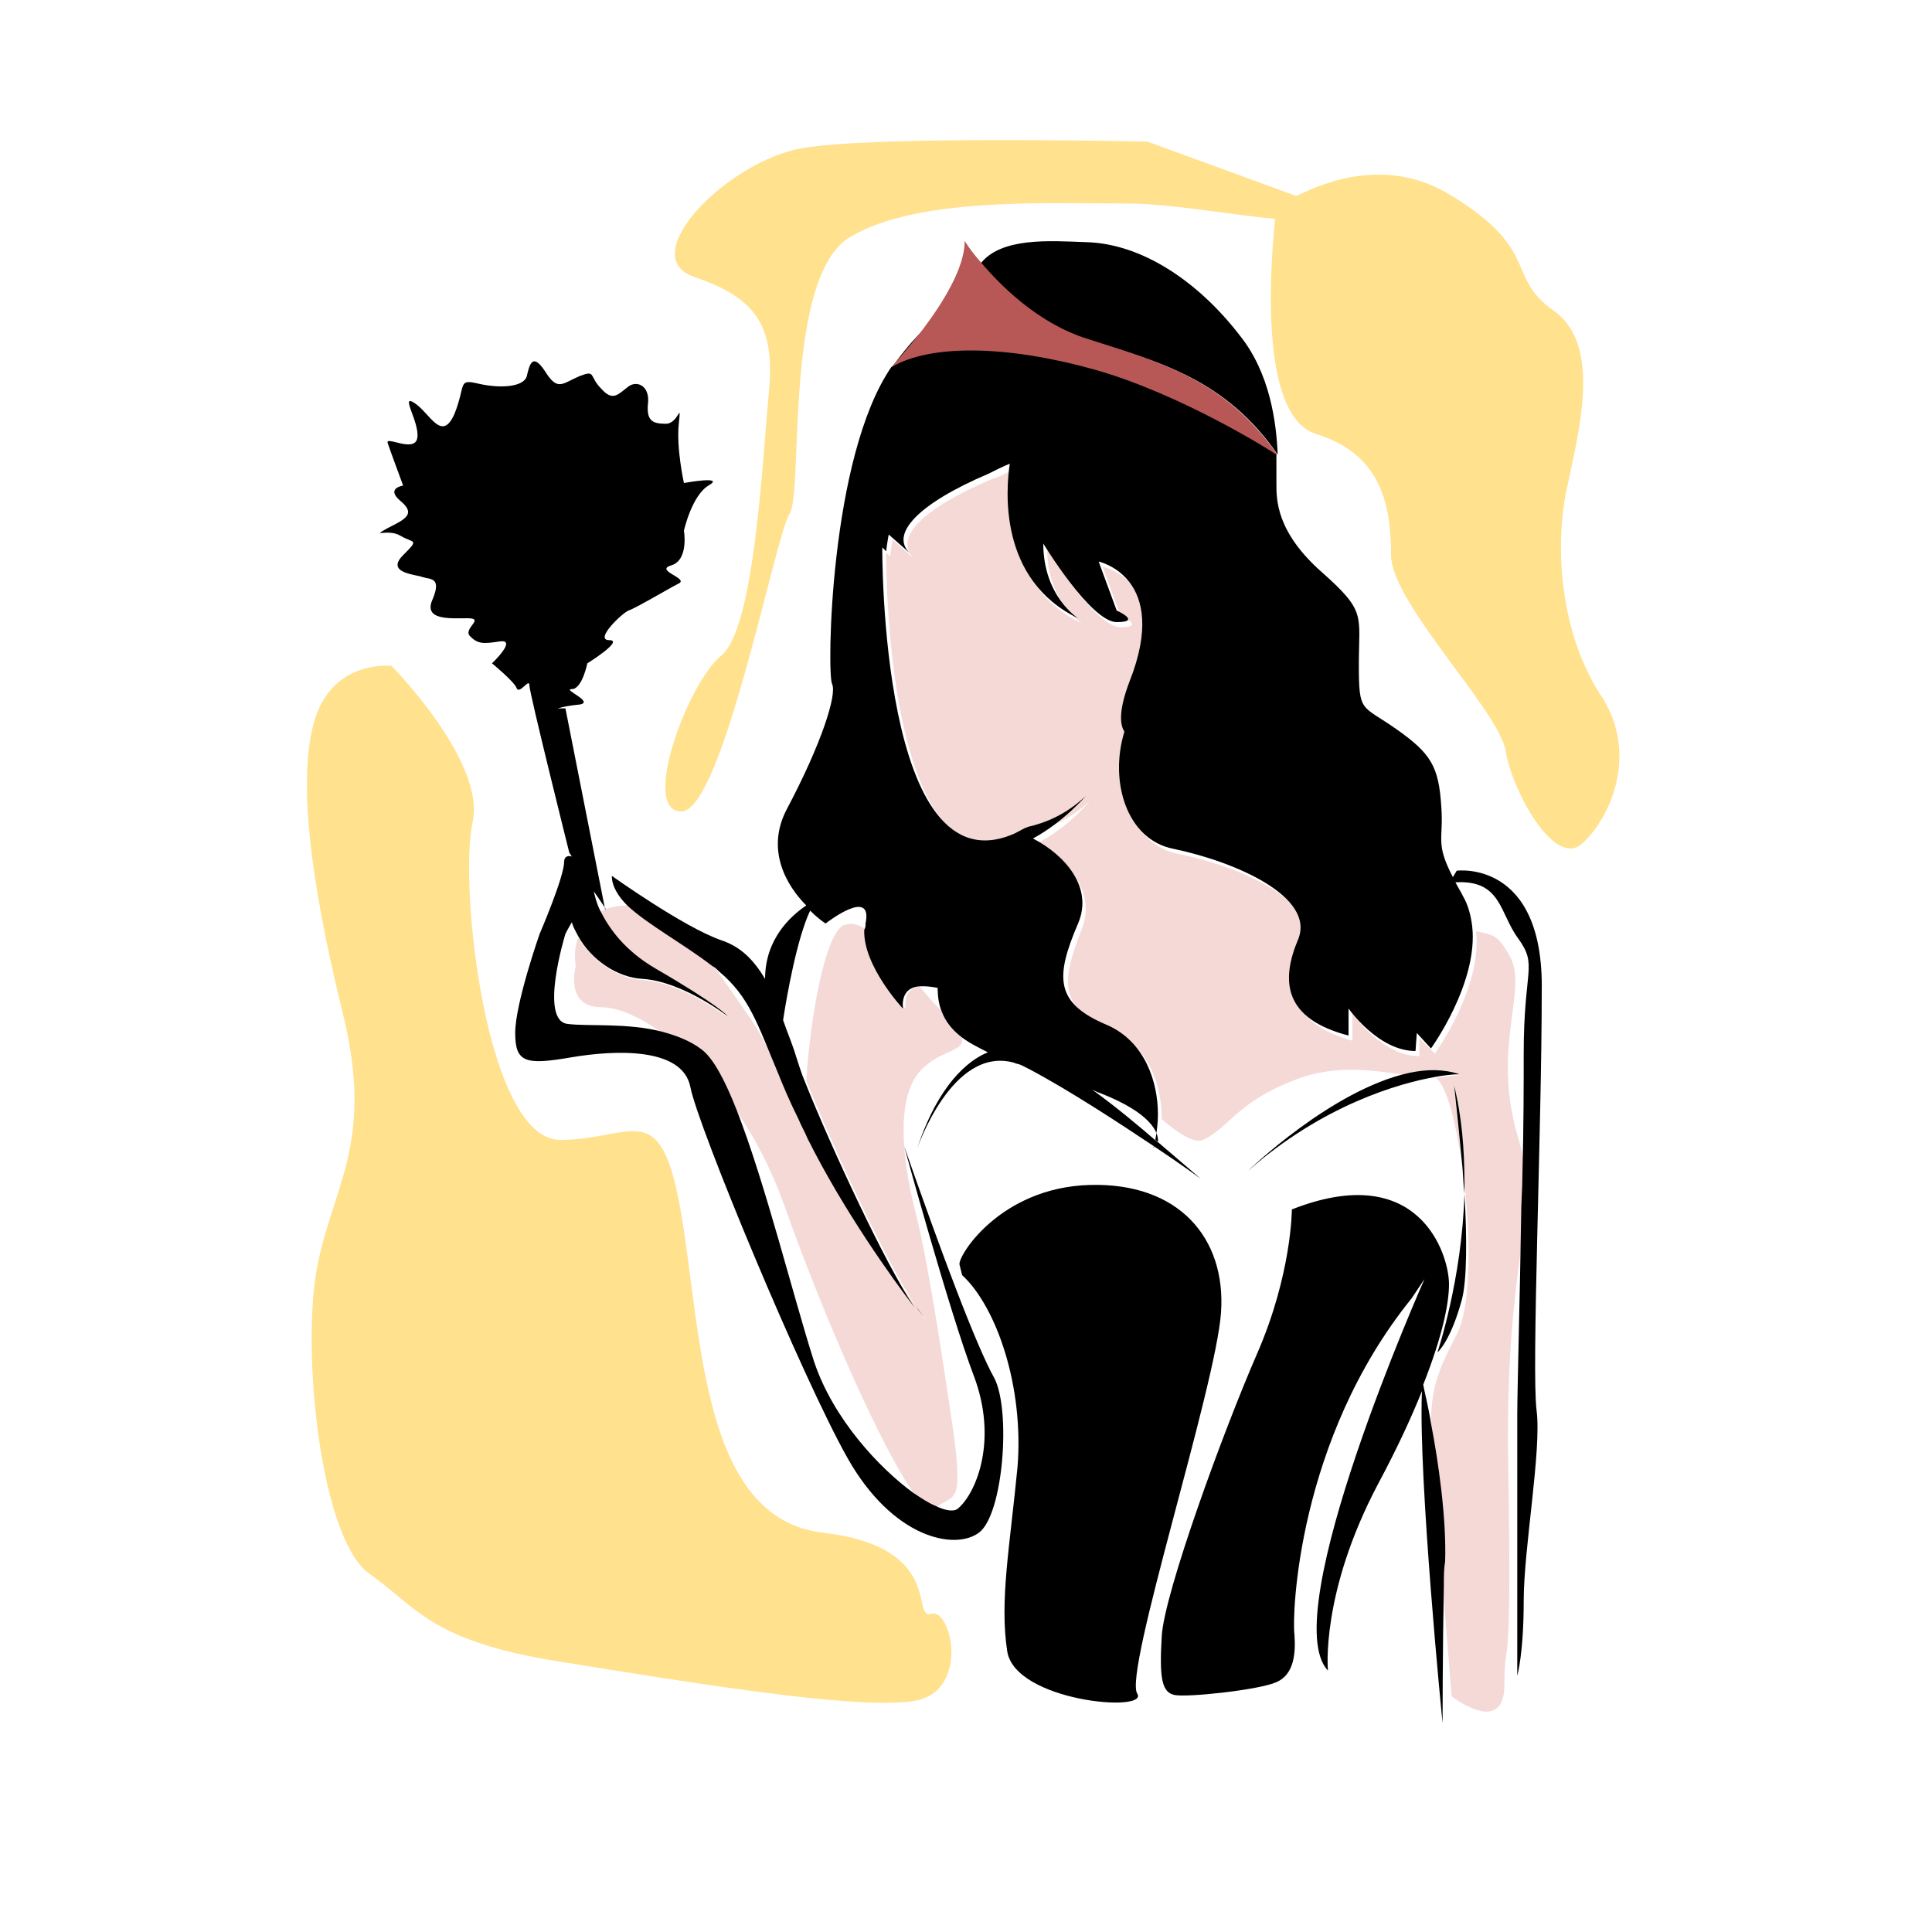 <?xml version="1.0" encoding="utf-8"?>
<!-- Generator: Adobe Illustrator 18.1.0, SVG Export Plug-In . SVG Version: 6.00 Build 0)  -->
<svg version="1.1" id="Layer_1" xmlns="http://www.w3.org/2000/svg" xmlns:xlink="http://www.w3.org/1999/xlink" x="0px" y="0px"
	 viewBox="0 0 150 150" enable-background="new 0 0 150 150" xml:space="preserve">
<g>
	<path fill="none" d="M46.6,70.9c0.1-0.1,0.2-0.1,0.4-0.2c-0.1-0.2-0.5-0.6-0.9-1.3C46.1,69.8,46.3,70.3,46.6,70.9z"/>
	<path fill="none" d="M60.5,83.2c-1.6-3.8-2.2-5.9-4.6-7.9c-0.1-0.1-0.3-0.2-0.5-0.4c0.8,1.2,1.7,2.5,2.6,3.7
		C58.9,80,59.8,81.6,60.5,83.2z"/>
	<path fill="none" d="M71,116c-2.5-3.4-7.1-13.9-10.1-22.4c-1-2.9-2.3-5.3-3.7-7.3c2.2,5.6,4.4,14.6,6,19.5
		C64.7,110.2,68.3,114,71,116z"/>
	<path fill="none" d="M43.9,72.7c0,0-2.1,6.8,0.2,7c1.6,0.1,4.6-0.1,7.3,0.6c-1.9-1.4-3.7-2-4.7-2c-2.9,0-2-3.2-2-3.2
		c-0.1-0.7,0-1.5,0.2-2.2c-0.2-0.3-0.4-0.7-0.5-1.1C44.1,72.3,43.9,72.7,43.9,72.7z"/>
	<path fill="none" d="M117.2,74.1c1.4,2.6-1.5,7,0.6,13.9c0.4,1.3,0.6,2.4,0.7,3.5c0.1-3.7,0.1-7.2,0.1-9.4c0-6.6,1.2-6.8-0.4-8.9
		c-1.4-2-1.2-4.6-4.9-4.4c0.2,0.3,0.4,0.7,0.6,1.1c0.4,0.7,0.6,1.5,0.7,2.3C116,72.6,116.3,72.6,117.2,74.1z"/>
	<path fill="none" d="M62.9,88.3c-0.3-0.5-0.5-1-0.7-1.5C62.9,88.8,63.3,89.8,62.9,88.3z"/>
	<path fill="none" d="M65.6,71.8c0.6-0.2,1.1,0,1.7,0.4c0-0.2,0-0.3,0.1-0.5c0.6-2.9-3.1,0-3.1,0s-0.6-0.4-1.2-1
		c-1,2-1.8,6.4-2.1,8.5c0.3,0.9,0.7,1.8,1,2.8c0.2,0.5,0.4,1.2,0.7,2C62.8,79,64.1,72.2,65.6,71.8z"/>
	<path fill="none" d="M73.2,78.6c-0.2-0.5-0.3-1.1-0.3-1.8c0,0-0.8-0.3-1.6-0.1C71.9,77.2,72.5,77.8,73.2,78.6
		C73.1,78.5,73.2,78.5,73.2,78.6z"/>
	<path fill="none" d="M85.5,84.9c-0.2-0.1-0.4-0.2-0.7-0.3c1.7,1.3,3.6,2.8,5.1,4C89.9,87.8,89.3,86.4,85.5,84.9z"/>
	<path fill="#F4D9D7" d="M73.2,78.6C73.2,78.5,73.1,78.5,73.2,78.6c-0.7-0.7-1.3-1.4-1.8-2c-0.7,0.1-1.2,0.5-1.1,1.7
		c0,0-3.1-3.3-3-6.1c-0.6-0.4-1.1-0.6-1.7-0.4c-1.5,0.4-2.7,7.2-3,12.1c2,5,6.2,14.1,8.5,17.5c0.5,0.7,0.8,1.1,0.8,1.1
		c-0.2-0.2-0.5-0.6-0.8-1.1c-1.6-2.2-5.5-7.4-8.3-13.1c0.4,1.5,0.1,0.4-0.7-1.5c-0.6-1.3-1.1-2.5-1.6-3.6c-0.8-1.6-1.6-3.3-2.5-4.5
		c-0.9-1.3-1.8-2.6-2.6-3.7c-2.2-1.7-5.1-3.1-6.6-4.7c-0.7,0-1.3,0.1-1.8,0.3l0,0.1c0,0,0,0,0-0.1c-0.1,0.1-0.3,0.1-0.4,0.2
		c0.7,1.4,1.9,3.1,4.3,4.5c5,2.9,5.6,3.7,5.6,3.7s-3.5-2.7-6.6-2.9c-2-0.1-4-1.6-5-3.3c-0.3,0.7-0.3,1.5-0.2,2.2c0,0-0.9,3.2,2,3.2
		c1.1,0,2.8,0.6,4.7,2c1.1,0.3,2.2,0.7,3.1,1.4c0.9,0.7,1.8,2.4,2.7,4.7c1.4,2,2.7,4.5,3.7,7.3c3,8.5,7.6,19,10.1,22.4
		c0.6,0.4,1.2,0.8,1.7,1c1.4-1,2.1-0.1,1.3-6c-0.9-6.1-2-13.3-2.9-16.8c-0.9-3.5-1.7-8.7,0.3-11c1.5-1.7,3.5-1.5,3.3-2.6
		C74,80,73.5,79.3,73.2,78.6z"/>
	<path fill="#F4D9D7" d="M117.8,88.1c-2-7,0.9-11.3-0.6-13.9c-0.9-1.6-1.2-1.6-2.6-1.9c0.5,4.4-3.2,9.5-3.2,9.5l-1.2-1.2l0,1.4
		c-2.9,0-5.2-3.3-5.2-3.3v2.1c-5-1.4-5.2-4.3-3.9-7.5c1.4-3.3-4.7-6-9.6-7c-3.7-0.7-5-5.2-3.9-9.1c-0.4-0.6-0.4-1.9,0.4-3.9
		c3.2-8.2-2.4-9.3-2.4-9.3l1.4,3.8c0,0,2,0.9,0,0.9s-5.7-6.1-5.7-6.1c0,4.1,2.7,5.8,2.7,5.8c-6.3-3-5.6-10.1-5.3-12
		c-0.5,0.3-1,0.6-1.7,0.8c-5.4,2.3-7.7,4.6-6,6.2l-1.7-1.5c0,0-0.1,0.5-0.2,1.3l-0.3-0.3c0,0-0.2,26.8,10.3,22.2
		c0.4-0.2,0.7-0.3,1-0.5c1.3-0.3,2.9-0.9,4.5-2.4c0,0-1.6,2-4.1,3.3c2.5,1.3,4.6,3.8,3.5,6.6c-1.7,4.3-1.7,6.2,2.3,7.9
		c2.9,1.2,3.9,4.3,3.9,6.9c1.4,1.2,2.6,1.9,3.2,1.6c2-0.9,2.6-2.9,7-4.6c3.4-1.4,6.7-0.7,9-0.4c1.4-0.3,2.7-0.3,3.9,0
		c0,0-0.7,0-1.8,0.2c0.8,0.6,1.5,3.3,2,6.6c-0.3-3.2-0.6-5.9-0.6-5.9c0.6,2.5,0.8,5,0.8,7.5c0.5,4.5,0.5,9.6-0.6,11.7
		c-1.5,2.9-2,4.2-2,7.1c0.5,3,1.1,7.3,1,10.6c0,0.6,0,1.2-0.1,1.8c0.4,4.6,0.7,8.6,0.7,8.6s4.1,3.2,4.1-0.9c0-4.1,0.6,0.6,0.3-16.8
		c-0.2-10.8,0.9-15.4,1.2-19.1c0-1.1,0-2.2,0.1-3.3C118.4,90.5,118.2,89.4,117.8,88.1z"/>
	<path d="M63.2,105.7c-1.6-5-3.8-13.9-6-19.5c-0.9-2.3-1.8-4-2.7-4.7c-0.9-0.7-2-1.1-3.1-1.4c-2.7-0.7-5.7-0.4-7.3-0.6
		c-2.3-0.2-0.2-7-0.2-7s0.2-0.4,0.5-0.9c0.1,0.4,0.3,0.7,0.5,1.1c1,1.8,3,3.2,5,3.3c3.1,0.2,6.6,2.9,6.6,2.9s-0.6-0.8-5.6-3.7
		c-2.4-1.4-3.6-3.1-4.3-4.5c-0.3-0.6-0.4-1.1-0.5-1.5c0.5,0.7,0.8,1.2,0.9,1.3c0,0,0,0.1,0,0.1l0,0.1L43.9,55h-0.6
		c0,0,0.6-0.2,1.7-0.3c1.2-0.2-1.4-1.2-0.6-1.2c0.8,0,1.2-2,1.2-2s2.9-1.8,1.7-1.8c-1.2,0,1-2.1,1.5-2.3c0.6-0.2,3.1-1.7,3.9-2.1
		c0.8-0.4-1.9-1-0.6-1.4c1.4-0.4,1-2.7,1-2.7s0.6-2.7,1.9-3.5c1.4-0.8-1.9-0.2-1.9-0.2s-0.6-2.7-0.4-4.6c0.2-1.9,0,0-1,0
		c-1,0-1.5-0.2-1.4-1.5c0.2-1.4-0.8-1.9-1.5-1.4c-0.8,0.6-1.2,1.2-2.1,0.2c-1-1-0.4-1.5-1.7-1c-1.4,0.6-1.7,1.2-2.7-0.4
		c-1-1.5-1.2-0.4-1.4,0.4c-0.2,0.8-1.9,1-3.7,0.6c-1.7-0.4-1,0-1.9,2.3c-1,2.3-1.9,0-3.1-0.8c-1.2-0.8,0.4,1.5,0.2,2.7
		c-0.2,1.2-2.5-0.2-2.3,0.4c0.2,0.6,1.2,3.3,1.2,3.3s-1.4,0.2-0.2,1.2c1.2,1,0.4,1.4-1,2.1c-1.4,0.8,0,0,1,0.6
		c1,0.6,1.5,0.2,0.2,1.5c-1.4,1.4,1,1.5,1.5,1.7c0.6,0.2,1.5,0,0.8,1.7c-0.8,1.7,1.4,1.5,2.7,1.5c1.4,0-0.4,0.8,0.2,1.4
		c0.6,0.6,1,0.6,2.3,0.4c1.4-0.2-0.6,1.7-0.6,1.7s1.7,1.4,1.9,1.9c0.2,0.6,1-0.8,1-0.2c0,0.6,3.1,13,3.1,13l0.2,0.3
		c-0.3-0.1-0.6,0-0.6,0.4c0,1.2-1.9,5.6-1.9,5.6S40,77.9,40,80.2c0,2.3,0.8,2.5,4.3,1.9c3.5-0.6,8.7-0.8,9.3,2.3
		c0.6,3.1,8.7,22.6,12.2,28.8c3.5,6.2,8.3,7.2,10.2,5.8c1.9-1.4,2.5-9.5,1.2-12c-1.4-2.5-4.1-9.7-7-18c0,0,3.5,12.8,5.4,17.8
		c1.9,5,0.2,9.1-1.2,10.3c-0.3,0.3-1,0.2-1.8-0.2c-0.5-0.2-1.1-0.6-1.7-1C68.3,114,64.7,110.2,63.2,105.7z"/>
	<path d="M71.1,101.4c0.3,0.5,0.6,0.8,0.8,1.1C71.9,102.5,71.6,102.1,71.1,101.4z"/>
	<path d="M69.2,28.6c0,0,1.2-1.3,2.5-3C71,26.3,70.1,27.3,69.2,28.6z"/>
	<path d="M84.5,26.4c5.6,1.7,10.7,3.1,14.7,8.9c-0.1-2.5-0.6-6.3-2.9-9.2c-3.3-4.3-7.7-7.2-12-7.3c-2.8-0.1-6.6-0.4-8.2,1.7
		C77.7,22.3,80.7,25.2,84.5,26.4z"/>
	<path d="M94.8,101.9c0.4-5.8-3.3-10.1-10.2-9.9c-7,0.2-10.3,5.6-10.1,6.2l0.2,0.8c2.7,2.5,4.8,8.7,4.3,14.9
		c-0.6,6.2-1.4,10.4-0.8,14.3c0.6,3.9,11,4.8,10.1,3.3C87.2,129.9,94.4,107.7,94.8,101.9z"/>
	<path d="M109.4,83.3c-6,1.3-12.5,7.6-12.5,7.6c5.8-5.1,11.7-6.8,14.6-7.3c1.1-0.2,1.8-0.2,1.8-0.2C112.1,83,110.8,83,109.4,83.3z"
		/>
	<path d="M113.1,67.6l-0.3,0.5c-1.4-2.7-0.7-2.9-0.9-5.5c-0.2-3.1-0.8-4.1-3.5-6c-2.7-1.9-2.9-1.2-2.9-5c0-3.9,0.6-4.1-2.9-7.2
		c-3.5-3.1-3.5-5.6-3.5-6.8c0-0.4,0-1.2,0-2.4c-0.5-0.3-7.5-4.7-14.1-6.6c-6.8-1.9-12.8-2-15.8-0.1c-4.8,7-5,23.8-4.6,24.6
		c0.4,0.8-0.8,4.6-3.5,9.7c-1.7,3.2,0,6,1.5,7.5c-1.2,0.8-3.2,2.6-3.2,5.7c-0.9-1.5-1.9-2.5-3.4-3c-2.9-1-8.5-5-8.5-5
		c0,0.8,0.5,1.6,1.2,2.3c1.6,1.5,4.4,3,6.6,4.7c0.2,0.1,0.3,0.2,0.5,0.4c2.4,2,3,4.1,4.6,7.9c0.4,1,0.9,2.2,1.6,3.6
		c0.2,0.5,0.5,1,0.7,1.5c2.8,5.6,6.6,10.9,8.3,13.1c-2.3-3.4-6.5-12.5-8.5-17.5c-0.3-0.7-0.5-1.4-0.7-2c-0.3-1-0.7-1.9-1-2.8
		c0.3-2,1.1-6.4,2.1-8.5c0.7,0.7,1.2,1,1.2,1s3.7-2.9,3.1,0c0,0.2,0,0.3-0.1,0.5c-0.1,2.8,3,6.1,3,6.1c-0.1-1.2,0.5-1.6,1.1-1.7
		c0.7-0.1,1.6,0.1,1.6,0.1c0,0.7,0.1,1.3,0.3,1.8c0.3,0.8,0.8,1.4,1.4,1.9c0.6,0.5,1.4,0.9,2.2,1.3c-2.2,0.9-4.2,3.5-5.5,7.5
		c0,0,2.7-8,7.5-6.7c0.2,0.1,0.4,0.1,0.6,0.2c0.2,0.1,0.4,0.2,0.6,0.3c3.2,1.7,7,4.2,9.7,6c0,0,0,0.1-0.1,0.1c0,0,0,0,0.1-0.1
		c2.1,1.4,3.6,2.5,3.6,2.5s-1.5-1.3-3.5-3c0.1-0.6,0.2-1.2,0.2-2c0-2.5-1-5.6-3.9-6.9c-4.1-1.7-4.1-3.7-2.3-7.9
		c1.2-2.8-1-5.3-3.5-6.6c2.4-1.3,4.1-3.3,4.1-3.3c-1.6,1.5-3.2,2.1-4.5,2.4c-0.3,0.1-0.6,0.3-1,0.5c-10.5,4.7-10.3-22.2-10.3-22.2
		l0.3,0.3c0.1-0.8,0.2-1.3,0.2-1.3l1.7,1.5c-1.7-1.5,0.6-3.9,6-6.2c0.6-0.3,1.2-0.6,1.7-0.8c-0.3,2-0.9,9,5.3,12
		c0,0-2.7-1.7-2.7-5.8c0,0,3.7,6.1,5.7,6.1s0-0.9,0-0.9l-1.4-3.8c0,0,5.6,1.2,2.4,9.3c-0.8,2.1-0.8,3.3-0.4,3.9
		c-1.2,3.9,0.2,8.4,3.8,9.1c4.8,1,11,3.7,9.7,7c-1.4,3.3-1.1,6.2,3.9,7.5v-2.1c0,0,2.3,3.3,5.2,3.3l0.1-1.4l1.1,1.2
		c0,0,3.7-5.1,3.2-9.5c-0.1-0.8-0.3-1.6-0.7-2.3c-0.2-0.4-0.4-0.7-0.6-1.1c3.6-0.2,3.4,2.4,4.9,4.4c1.5,2.1,0.4,2.3,0.4,8.9
		c0,2.2,0,5.6-0.1,9.4c0,1.1-0.1,2.2-0.1,3.3c-0.1,6.6-0.3,13.4-0.3,15.4c0,3.5,0,20.2,0,20.2s0.5-1.7,0.5-5.8
		c0-4.1,1.4-11.7,1-14.8c-0.4-3.1,0.4-21.9,0.4-32.5C119.9,66.7,113.1,67.6,113.1,67.6z M84.8,84.6c0.2,0.1,0.4,0.2,0.7,0.3
		c3.8,1.5,4.5,3,4.4,3.8C88.4,87.4,86.6,85.9,84.8,84.6z"/>
	<path d="M113.5,100.9c0.4-1.5,0.4-4.9,0.2-8.2c-0.2,6.7-2.1,12.3-2.1,12.3S112.6,104.2,113.5,100.9z"/>
	<path d="M112.9,84.3c0,0,0.3,2.7,0.6,5.9c0.1,0.8,0.1,1.7,0.2,2.5c0-0.3,0-0.6,0-0.9C113.7,89.3,113.5,86.7,112.9,84.3z"/>
	<path d="M111.1,110.5c-0.2-1.3-0.5-2.4-0.6-3c1.5-3.8,2-6.3,2-7.8c0-2.3-2.3-9.7-12.2-5.8c0,0,0,5-2.7,11.2
		c-2.7,6.2-7.2,18.6-7.4,21.9c-0.2,3.3,0,4.4,1,4.6c1,0.2,6.6-0.4,7.9-1c1.4-0.6,1.5-2.3,1.4-3.7c-0.2-1.4,0.2-15.1,9.1-26.1l1-1.5
		c0,0-11.6,26.1-7.5,30.4c0,0-0.6-6,3.9-14.5c1.5-2.8,2.6-5.2,3.4-7.2c-0.3,6.7,1.6,25.8,1.6,25.8s0-5.6,0.1-10.8
		c0-0.6,0-1.2,0.1-1.8C112.3,117.9,111.7,113.6,111.1,110.5z"/>
	<path fill="#B85856" d="M85,28.7c6.7,1.9,13.7,6.3,14.1,6.6c0,0,0,0,0,0c0,0,0,0,0-0.1c-4.1-5.8-9.1-7.1-14.7-8.9
		c-3.8-1.2-6.7-4.1-8.3-6c-0.8-0.9-1.2-1.6-1.2-1.6c0,2.1-1.7,4.8-3.2,6.8c-1.3,1.7-2.5,3-2.5,3C72.3,26.7,78.2,26.8,85,28.7z"/>
	<path fill="#FFE18E" d="M124.3,54c-3.1-4.7-3.7-11.5-2.6-16.3c1-4.7,2.6-11-1.1-13.6c-3.7-2.6-1-4.7-7.9-8.9c-4.8-3-9.6-1.2-12,0
		c0,0,0,0-0.1,0l-11.5-4.2c0,0-21-0.5-26.8,0.5c-5.8,1-13.1,8.4-8.4,10c4.7,1.6,6.3,3.7,5.8,8.9c-0.5,5.2-1.1,18.4-3.7,20.5
		c-2.6,2.1-6.3,12.1-3.1,12.1s7.3-21.5,8.4-23.1c1.1-1.6-0.5-18.4,4.7-21.5c5.2-3.1,15.2-2.6,21.5-2.6c3.3,0,8.3,0.9,11.5,1.2
		c-0.3,3-1.4,15.3,3.2,16.7c5.2,1.6,5.8,5.8,5.8,9.4c0,3.7,8.4,12.1,8.9,15.2c0.5,3.1,3.7,8.9,5.8,7.3
		C124.8,63.9,127.4,58.7,124.3,54z"/>
	<path fill="#FFE18E" d="M72.3,125.3c-1.6,0.5,1.1-5.2-8.4-6.3c-9.4-1.1-9.4-15.2-11-24.7c-1.6-9.4-3.7-5.8-9.4-5.8
		c-5.8,0-7.9-19.9-6.8-24.7c1-4.7-6.3-12.1-6.3-12.1s-4.2-0.5-5.8,3.7C23,59.7,24,68.1,26.6,78.6c2.6,10.5-1,13.6-2.1,20.5
		c-1,6.8,0.5,20.5,4.2,23.1c3.7,2.6,4.7,5.2,14.7,6.8c10,1.6,22.6,3.7,27.3,3.1C75.4,131.6,73.9,124.8,72.3,125.3z"/>
</g>
</svg>

